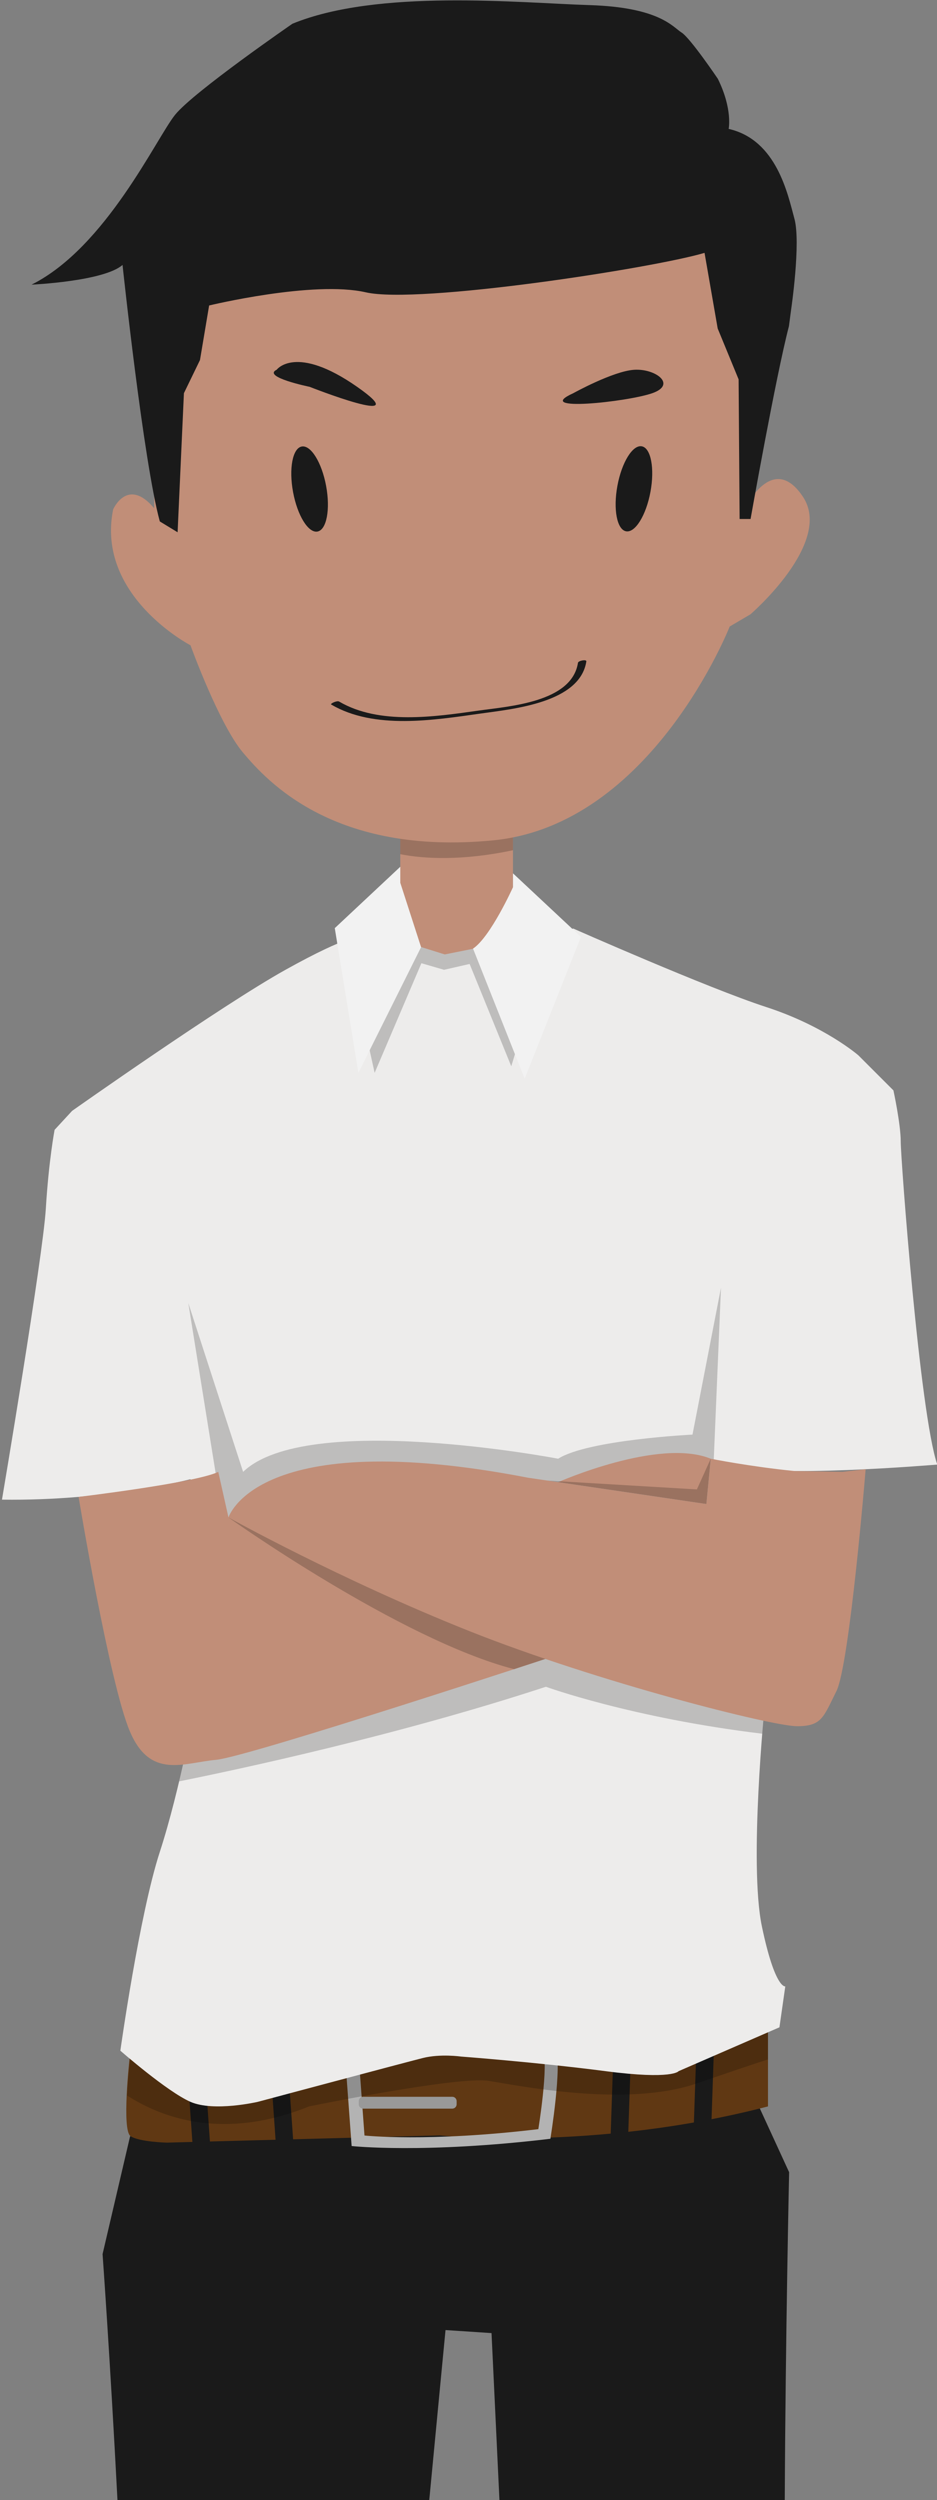 <?xml version="1.0" encoding="utf-8"?>
<!-- Generator: Adobe Illustrator 15.0.0, SVG Export Plug-In . SVG Version: 6.00 Build 0)  -->
<!DOCTYPE svg PUBLIC "-//W3C//DTD SVG 1.1//EN" "http://www.w3.org/Graphics/SVG/1.1/DTD/svg11.dtd">
<svg version="1.1" id="Layer_1" xmlns="http://www.w3.org/2000/svg" xmlns:xlink="http://www.w3.org/1999/xlink" x="0px" y="0px"
	 width="316px" height="843px" viewBox="0 0 316 843" enable-background="new 0 0 316 843" xml:space="preserve">
<rect x="0" y="0" width="316" height="843" fill="#808080" stroke="none"/>
<g id="model">
	<path fill="#1A1A1A" d="M144.766,843c3.045-32,5.485-57.337,5.485-57.337l15.514,1.019c0,0,1.097,23.318,2.669,56.318h96.223
		c0.251-55,1.471-110.563,1.471-110.563l-12.495-27.195L43.874,720.313l-9.282,39.731c0,0,2.587,35.955,5.023,82.955H144.766z"/>
	<rect x="135" y="273" fill="#C18E78" width="38" height="55"/>
	<path opacity="0.2" d="M173,286.678V273h-38v15.021C143,289.606,156,290.307,173,286.678z"/>
	<path fill="#C18E78" d="M251.096,171.712c0,0,9.332-19.754,19.683-4.23c10.35,15.525-17.696,39.655-17.696,39.655l-6.998,4.117
		c0,0-26.234,66.93-79.832,72.105c-53.597,5.175-76.139-19.946-84.271-29.557c-8.131-9.611-17.739-36.219-17.739-36.219
		s-31.997-16.63-26.081-45.832c0,0,4.84-11.086,13.84-0.367V80h201.498L251.096,171.712z"/>
	<path fill="#1A1A1A" d="M253.128,175c0,0,8.501-48.013,12.938-65.016l0.741-5.616c0,0,3.325-22.492,1.107-30.624
		c-2.219-8.132-5.915-26.585-22.179-30.282c0,0,1.399-6.661-3.638-16.88c0,0-9.298-13.773-12.255-15.621
		c-2.958-1.848-7.394-8.502-31.05-9.241c-23.657-0.74-71.34-5.544-100.172,6.285c0,0-33.268,22.917-39.552,30.679
		S35.782,83.412,10.647,95.979c0,0,24.396-1.108,30.679-6.652c0,0,7.024,66.164,12.568,86.495l6.003,3.654l2.129-46.901
		l5.417-11.173l3.085-18.398c0,0,35.115-8.501,52.858-4.435c17.742,4.066,96.845-8.132,114.218-13.307l4.435,25.505l7.054,17.146
		L249.432,175H253.128z"/>
	
		<ellipse transform="matrix(0.983 0.182 -0.182 0.983 33.614 -36.191)" fill="#1A1A1A" cx="213.824" cy="164.897" rx="5.668" ry="14.577"/>
	<path fill="#1A1A1A" d="M98.838,165.93c1.466,7.917,5.15,13.873,8.229,13.301c3.078-0.57,4.384-7.449,2.918-15.366
		c-1.468-7.918-5.151-13.874-8.231-13.303C98.679,151.132,97.372,158.012,98.838,165.93z"/>
	<path fill="#1A1A1A" d="M193.349,132.575c0,0,13.328-7.394,20.475-7.886c7.147-0.493,14.566,4.928,6.176,7.886
		C211.607,135.532,179.2,138.983,193.349,132.575z"/>
	<path fill="#1A1A1A" d="M93.322,124.657c0,0,6.407-8.697,27.107,5.771c20.699,14.468-16.02,0-16.02,0
		S88.225,127.116,93.322,124.657z"/>
	<g>
		<g>
			<path fill="#1A1A1A" d="M194.915,223.496c-2.07,13.286-23.075,14.631-33.51,16.103c-14.766,2.082-33.489,4.899-47.027-3.042
				c-0.74-0.434-3.147,0.731-2.684,1.003c14.586,8.556,34.686,5.252,50.541,3.017c10.835-1.528,33.333-3.615,35.506-17.553
				C197.863,222.234,195.03,222.756,194.915,223.496L194.915,223.496z"/>
		</g>
	</g>
	<path fill="#603813" d="M43.703,694.079c0,0-2.711,24.256,0.337,26.216c3.042,1.958,12.257,2.169,12.257,2.169l91.986-2.444
		c0,0,51.717,5.56,110.717-9.772v-27.653l-212.457,6.096L43.703,694.079z"/>
	
		<rect x="92.337" y="701.813" transform="matrix(0.998 -0.07 0.07 0.998 -49.688 8.423)" fill="#1A1A1A" width="5.913" height="22.179"/>
	
		<rect x="206.135" y="697.378" transform="matrix(0.999 0.034 -0.034 0.999 24.504 -6.762)" fill="#1A1A1A" width="5.915" height="25.078"/>
	
		<rect x="234.228" y="692.943" transform="matrix(0.999 0.034 -0.034 0.999 24.368 -7.729)" fill="#1A1A1A" width="5.915" height="25.077"/>
	
		<rect x="64.245" y="701.813" transform="matrix(0.998 -0.07 0.07 0.998 -49.757 6.456)" fill="#1A1A1A" width="5.913" height="22.18"/>
	<path fill="#B3B3B3" d="M187.348,690.888c-2.362-5.263-68.994,2.599-68.994,2.599l-1.497,6.532l1.732,23.594
		c0,0,24.412,2.653,67.029-2.453C185.618,721.159,189.711,696.149,187.348,690.888z M181.55,717.915
		c-37.276,4.469-58.627,2.146-58.627,2.146l-1.515-20.636l1.309-5.713c0,0,58.277-6.877,60.347-2.271
		C185.126,696.042,181.55,717.915,181.55,717.915z"/>
	<path opacity="0.2" d="M46.543,688.689l-2.571,5.39c0,0-0.818,6.137-1.113,12.489c11.741,7.577,32.556,15.301,61.374,3.679
		c0,0,50.238-10.272,60.587-8.613c10.35,1.658,46.449,9.001,70.056,0.895c23.608-8.106,24.125-8.106,24.125-8.106v-11.828
		L46.543,688.689z"/>
	<path fill="#EDECEB" d="M24.323,374.563c0,0,50.271-35.485,71.957-47.561c21.685-12.075,25.136-11.089,25.136-11.089l20.699,3.451
		l7.886,2.465l9.856-1.972l33.491-6.761c0,0,45.366,20.068,65.079,26.475s31.049,16.265,31.049,16.265l11.829,11.828
		c0,0,2.463,11.336,2.463,17.249c0,5.915,6.408,91.67,12.322,108.92c0,0-58.158,4.928-68.999,0l10.841,80.827
		c0,0-5.419,53.721-0.984,74.913c4.437,21.192,7.887,20.207,7.887,20.207l-1.972,13.8l-34.007,14.785c0,0-1.972,2.958-24.642,0
		c-22.672-2.956-48.792-4.928-48.792-4.928s-6.901-0.985-12.814,0.493c-5.915,1.479-55.693,14.785-55.693,14.785
		s-14.785,3.448-22.671,0c-7.885-3.45-23.656-17.25-23.656-17.25s6.407-45.835,13.307-67.027
		c6.9-21.192,12.323-51.257,12.323-51.257l-1.974-74.421c0,0-27.6,7.393-63.577,6.9c0,0,13.8-81.813,14.785-98.077
		c0.985-16.265,2.958-26.614,2.958-26.614L24.323,374.563z"/>
	<path opacity="0.2" d="M158.379,325.031l14.045,34.5l12.322-40.661l-4.309-3.169l-20.58,4.154l-9.856,1.972l-7.886-2.465
		l-20.699-3.451c0,0-0.942-0.262-4.892,1.183l9.819,44.652l15.771-36.963l7.639,2.217L158.379,325.031z"/>
	<path opacity="0.2" d="M65.86,559.746l0.357,13.435c0,0-2.299,12.732-5.802,27.464c20.122-4.05,73.713-15.5,123.686-31.896
		c0,0,28.807,10.497,72.959,15.833c0.483-6.047,0.872-9.922,0.872-9.922l-1.749-13.047L73.115,537.244L65.86,559.746z"/>
	<path fill="#F2F2F2" d="M173,299.156c0,0-7.557,16.756-13.471,20.7l17.414,43.863l18.975-47.807L173,294.475V299.156z"/>
	<polygon fill="#F2F2F2" points="135,297.678 142.008,319.363 120.867,361.748 112.902,312.956 135,292.256 	"/>
	<path opacity="0.2" d="M63.506,439.372l13.552,84.276l162.642-7.393l3.448-82.059l-9.608,49.531c0,0-35.171,1.725-45.309,8.132
		c0,0-84.805-16.264-106.243,4.436L63.506,439.372z"/>
	<path fill="#C18E78" d="M26.505,504.729c0,0,39.465-4.737,47.105-8.434l3.447,15.374l92.165,2.369l21.438,43.124
		c0,0-106.782,35.221-117.789,36.225c-11.01,1.004-22.18,6.654-29.082-9.61C36.892,567.514,26.505,504.729,26.505,504.729z"/>
	<path opacity="0.2" d="M173.389,562.817c7.687-2.503,13.426-4.388,15.909-5.204l-97.587-45.565l-14.653-0.378
		C77.058,511.67,134.834,552.838,173.389,562.817z"/>
	<path fill="#C18E78" d="M291.939,495.405c0,0-5.421,65.946-9.856,74.818c-4.436,8.871-4.929,11.828-13.307,11.828
		c-8.377,0-67.026-14.785-110.397-32.034c-43.37-17.251-81.321-38.348-81.321-38.348s9.366-31.145,101.035-13.402l60.128,8.871
		l1.479-15.278c0,0,13.553,2.705,28.334,4.157l16.022,0.278L291.939,495.405z"/>
	<path fill="#C18E78" d="M188.23,499.763c0,0,33.973-15.048,51.469-7.902l-1.479,15.278L188.23,499.763z"/>
	<polygon opacity="0.2" points="184.499,499.213 235.018,502.211 239.699,491.86 238.221,507.139 	"/>
	<path fill="#999999" d="M154,709.521c0,0.817-0.662,1.479-1.479,1.479h-30.043c-0.816,0-1.479-0.662-1.479-1.479v-1.041
		c0-0.817,0.662-1.479,1.479-1.479h30.043c0.816,0,1.479,0.662,1.479,1.479V709.521z"/>
</g>
</svg>
